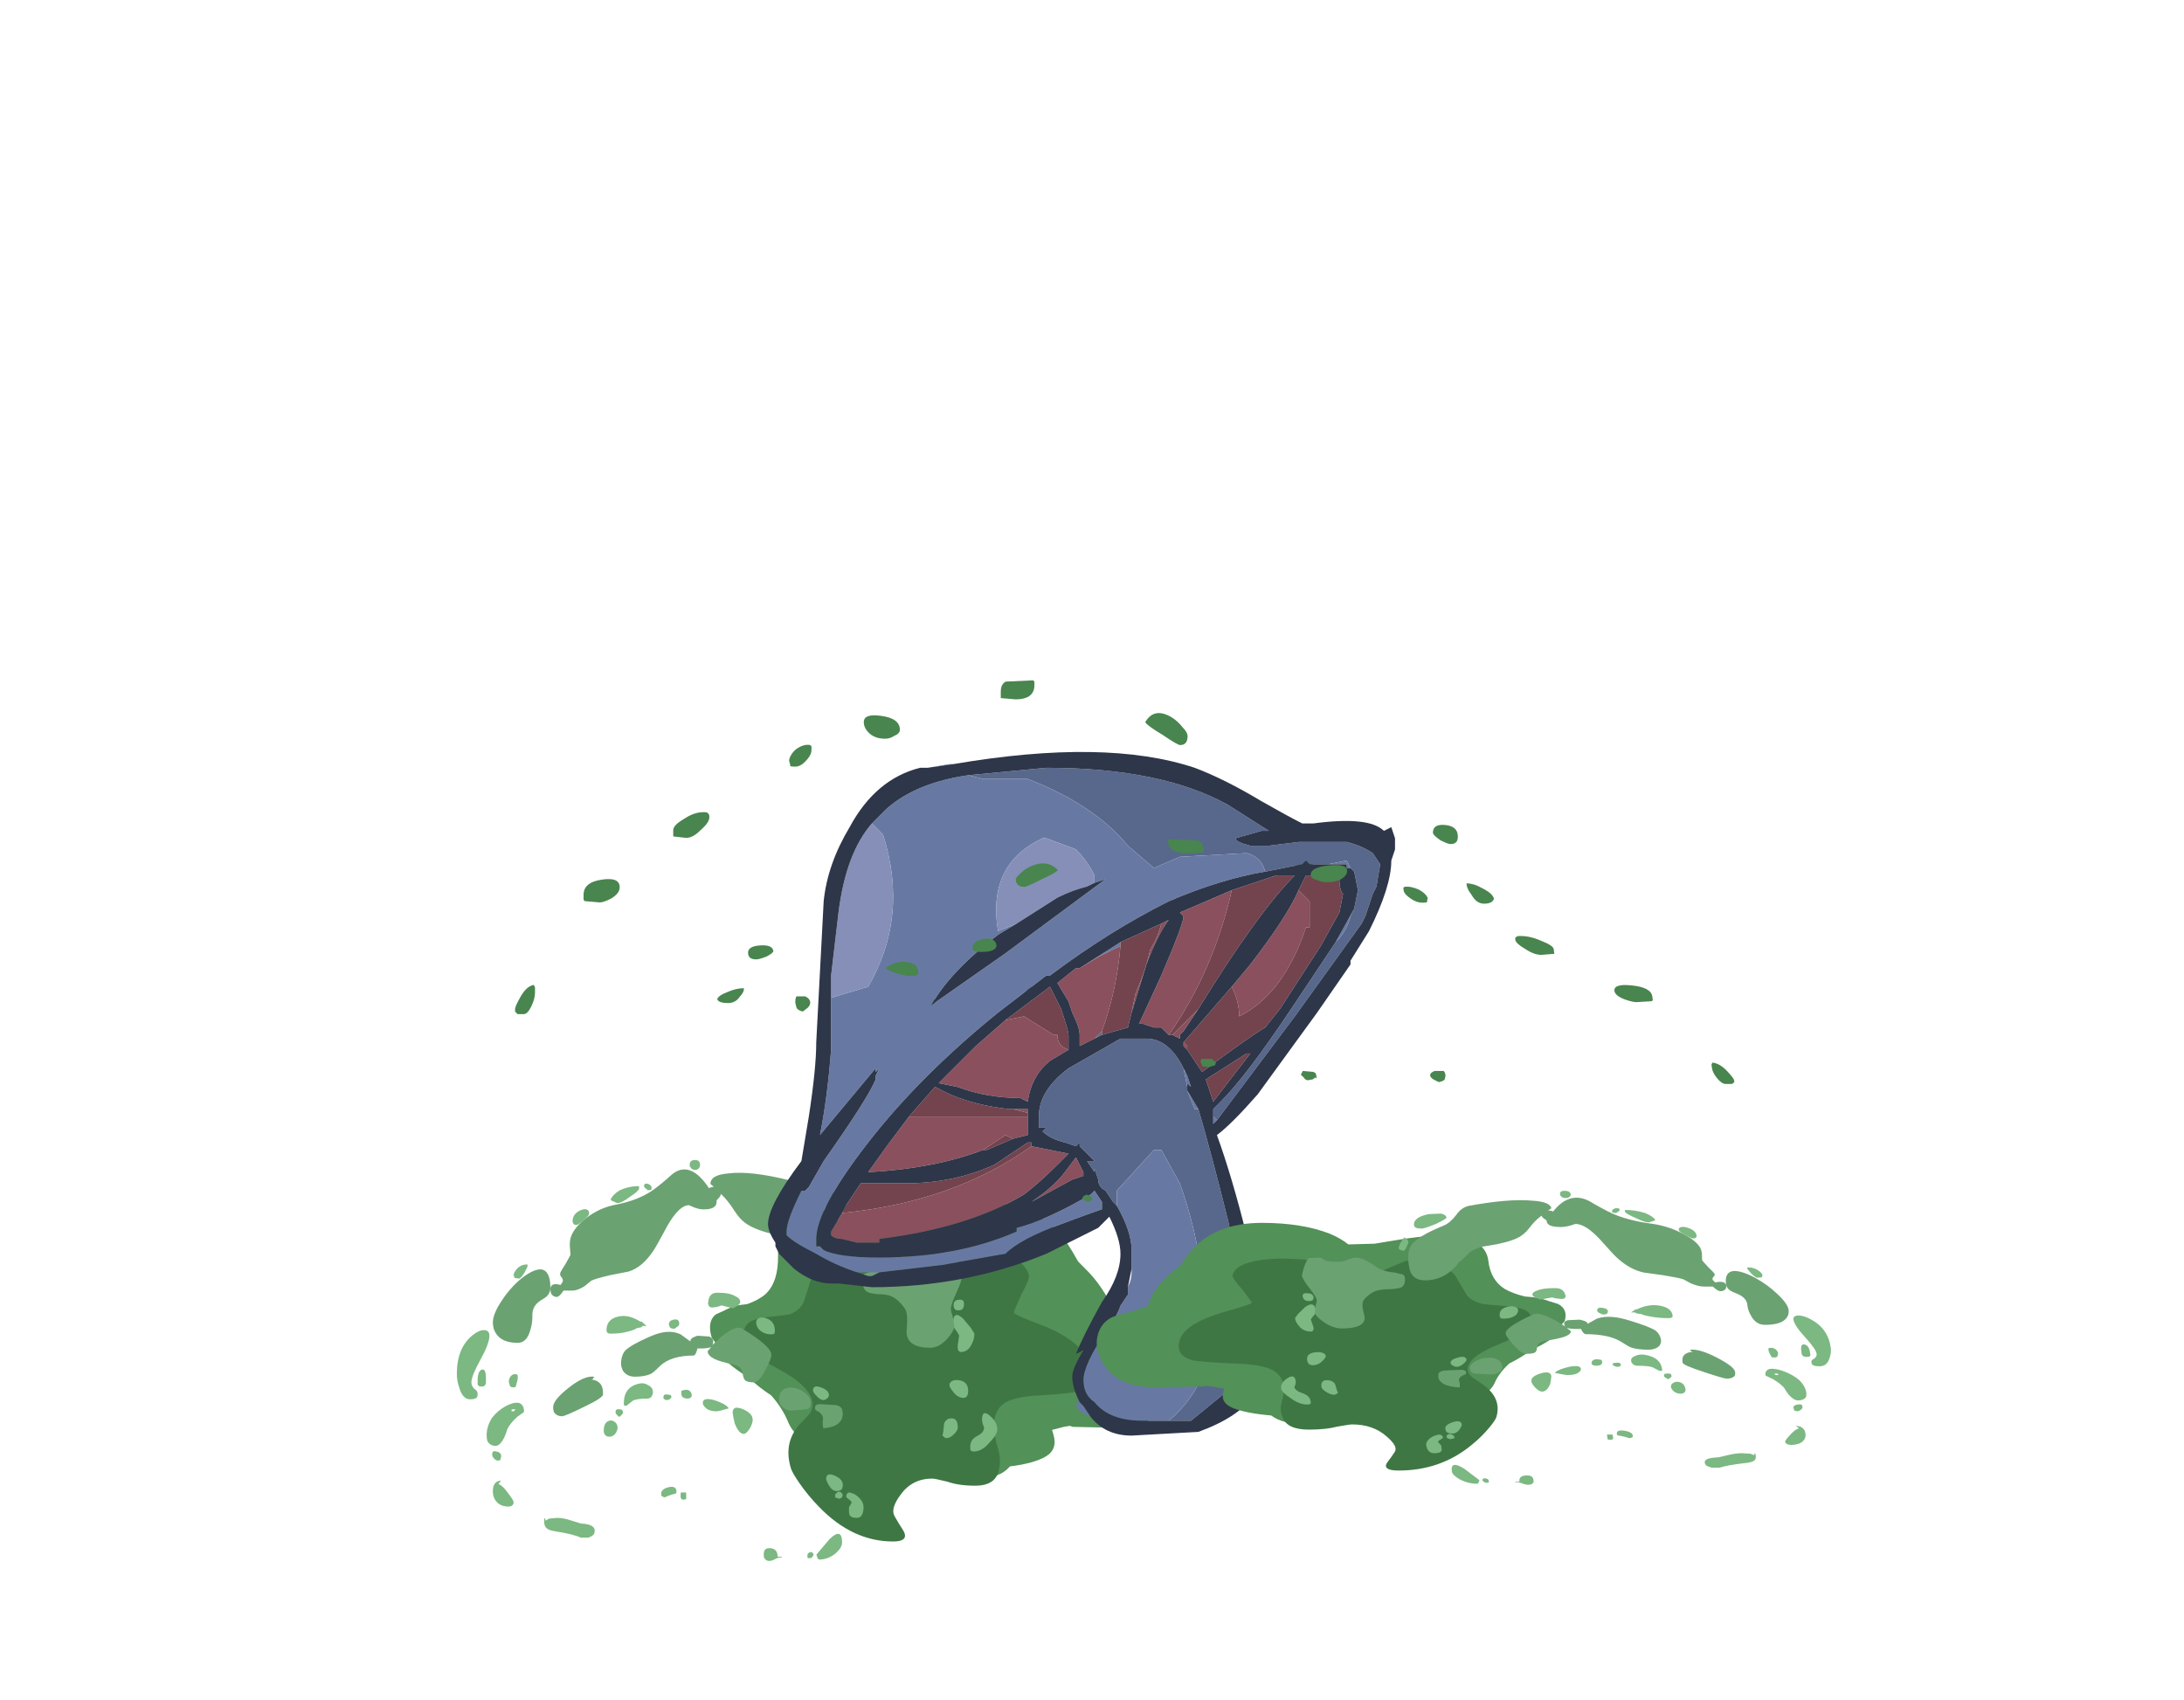 <?xml version="1.0" encoding="UTF-8" standalone="no"?>
<svg xmlns:ffdec="https://www.free-decompiler.com/flash" xmlns:xlink="http://www.w3.org/1999/xlink" ffdec:objectType="frame" height="143.55px" width="184.4px" xmlns="http://www.w3.org/2000/svg">
  <g transform="matrix(1.0, 0.0, 0.0, 1.0, 90.9, 121.65)">
    <use ffdec:characterId="2970" height="16.65" transform="matrix(2.143, 0.0, 0.522, 1.713, -34.253, -20.018)" width="17.75" xlink:href="#shape0"/>
    <use ffdec:characterId="493" height="28.4" transform="matrix(1.17, 0.0, 0.0, 1.192, -52.328, -23.707)" width="39.0" xlink:href="#shape1"/>
    <use ffdec:characterId="499" height="19.5" transform="matrix(2.103, 0.0, 0.0, 2.143, -47.411, -64.207)" width="39.3" xlink:href="#shape2"/>
    <use ffdec:characterId="2969" height="64.75" transform="matrix(0.895, 0.0, 0.0, 0.895, -26.055, -58.389)" width="59.15" xlink:href="#sprite0"/>
    <use ffdec:characterId="2970" height="16.65" transform="matrix(-2.202, 0.0, -0.365, 1.256, 43.622, -18.4)" width="17.75" xlink:href="#shape0"/>
    <use ffdec:characterId="493" height="28.4" transform="matrix(-1.202, 0.0, 0.119, 0.874, 61.871, -21.107)" width="39.0" xlink:href="#shape1"/>
    <use ffdec:characterId="499" height="19.5" transform="matrix(-2.161, 0.0, 0.214, 1.57, 52.743, -50.773)" width="39.3" xlink:href="#shape2"/>
  </g>
  <defs>
    <g id="shape0" transform="matrix(1.0, 0.0, 0.0, 1.0, 6.25, 20.15)">
      <path d="M1.9 -18.75 L2.9 -18.7 Q3.25 -19.1 3.7 -19.4 4.9 -20.15 6.45 -20.15 8.3 -20.15 8.9 -18.15 9.0 -17.8 9.1 -17.3 L9.4 -16.75 Q9.7 -16.15 9.85 -15.35 L9.9 -14.7 9.9 -14.55 Q10.2 -14.35 10.45 -14.2 11.1 -13.9 11.2 -13.75 11.5 -13.4 11.5 -12.65 11.5 -11.65 10.9 -10.55 10.1 -9.1 8.75 -9.1 L6.9 -9.15 6.8 -9.2 6.55 -9.15 6.05 -9.0 6.05 -8.8 Q6.05 -8.05 5.5 -7.7 4.95 -7.35 3.95 -7.2 3.4 -6.6 2.5 -6.6 L-1.95 -7.25 Q-4.1 -8.0 -4.25 -9.35 -4.3 -10.05 -4.6 -10.7 -4.95 -11.05 -5.3 -11.6 -5.75 -12.05 -5.9 -12.3 -6.15 -12.7 -6.15 -13.25 L-6.25 -13.55 Q-6.25 -14.35 -5.8 -14.7 L-5.4 -14.9 Q-5.15 -15.05 -4.8 -15.15 L-4.45 -15.2 Q-3.95 -15.4 -3.6 -15.7 -2.95 -16.3 -2.65 -17.6 -2.15 -19.7 0.3 -19.2 0.8 -19.1 1.9 -18.75 M1.55 -16.8 Q1.1 -17.0 0.45 -17.3 L-1.75 -14.65 1.55 -16.8" fill="#529157" fill-rule="evenodd" stroke="none"/>
      <path d="M1.05 -17.15 L1.45 -16.8 Q4.3 -17.95 5.85 -17.7 7.0 -17.5 7.0 -16.65 7.0 -16.45 6.45 -15.65 L5.95 -14.8 Q5.95 -14.7 6.3 -14.5 L7.1 -14.05 Q8.3 -13.3 8.3 -12.25 8.3 -11.2 7.55 -10.9 7.25 -10.8 6.0 -10.7 4.9 -10.65 4.4 -10.25 3.7 -9.65 3.7 -8.15 3.7 -7.55 3.5 -7.1 3.2 -6.25 2.35 -6.25 1.7 -6.25 1.3 -6.45 0.85 -6.6 0.75 -6.6 -0.05 -6.6 -0.7 -5.8 -1.2 -5.2 -1.2 -4.85 -1.2 -4.75 -1.1 -4.35 -1.0 -4.0 -1.0 -3.9 -1.0 -3.5 -1.55 -3.5 -3.15 -3.5 -4.05 -5.2 -4.35 -5.75 -4.55 -6.4 -4.7 -6.9 -4.7 -7.1 -4.7 -8.35 -3.85 -9.25 L-3.3 -9.8 Q-3.05 -10.15 -3.05 -10.5 -3.05 -11.25 -4.0 -12.0 L-4.7 -12.6 Q-5.0 -12.9 -5.0 -13.2 -5.0 -13.95 -4.65 -14.25 -4.45 -14.45 -3.85 -14.55 -3.1 -14.65 -2.9 -14.7 -2.4 -14.9 -2.15 -15.4 L-1.55 -16.6 Q-1.05 -17.4 -0.15 -17.6 L0.5 -17.6 1.05 -17.15" fill="#3e7744" fill-rule="evenodd" stroke="none"/>
    </g>
    <g id="shape1" transform="matrix(1.0, 0.0, 0.0, 1.0, 15.75, 31.25)">
      <path d="M1.7 -30.65 Q1.6 -30.55 1.45 -30.55 1.2 -30.55 1.1 -30.75 1.05 -30.8 1.05 -30.9 1.05 -31.25 1.45 -31.25 1.8 -31.25 1.8 -30.9 1.8 -30.75 1.7 -30.65 M10.35 -29.05 L11.2 -29.0 Q12.35 -28.7 12.35 -27.9 12.35 -27.6 11.85 -27.6 11.65 -27.6 10.8 -28.05 10.0 -28.55 10.0 -28.65 10.0 -28.95 10.35 -29.05 M13.45 -26.25 Q13.65 -25.85 13.65 -25.7 L13.6 -25.55 13.3 -25.45 Q13.2 -25.55 13.05 -25.9 12.9 -26.25 12.9 -26.3 12.9 -26.55 13.15 -26.75 L13.45 -26.25 M21.35 -19.35 L21.6 -18.95 Q21.6 -18.55 21.4 -18.2 21.15 -17.65 20.6 -17.65 20.35 -17.7 20.4 -18.15 L20.5 -18.8 Q20.5 -18.85 20.3 -19.15 20.05 -19.45 20.05 -19.6 20.05 -20.7 20.8 -20.0 L21.35 -19.35 M20.15 -20.75 Q20.1 -20.85 20.1 -20.95 20.1 -21.35 20.5 -21.35 20.85 -21.4 20.85 -21.05 20.85 -20.6 20.45 -20.6 20.2 -20.6 20.15 -20.75 M19.8 -15.3 Q19.8 -15.5 20.0 -15.6 20.2 -15.7 20.5 -15.65 21.15 -15.55 21.15 -14.9 21.15 -14.4 20.8 -14.4 20.4 -14.4 20.05 -14.85 19.8 -15.15 19.8 -15.3 M4.35 -21.6 Q4.7 -21.45 4.7 -21.2 4.7 -21.05 4.45 -20.9 4.25 -20.75 4.15 -20.75 L3.35 -20.95 3.05 -20.85 2.7 -20.8 Q2.45 -20.8 2.4 -21.0 2.35 -21.1 2.4 -21.2 2.4 -21.45 2.55 -21.65 2.7 -21.85 3.05 -21.85 3.95 -21.85 4.35 -21.6 M0.1 -19.4 Q0.0 -19.3 -0.1 -19.3 -0.35 -19.3 -0.4 -19.45 L-0.45 -19.6 Q-0.45 -19.9 -0.05 -19.95 0.3 -20.0 0.3 -19.65 0.3 -19.5 0.1 -19.4 M1.1 -14.4 Q1.0 -14.35 0.9 -14.35 0.65 -14.35 0.5 -14.5 L0.45 -14.65 0.45 -14.9 Q0.85 -15.05 1.05 -14.9 1.2 -14.75 1.2 -14.6 1.2 -14.45 1.1 -14.4 M6.95 -18.9 Q6.4 -18.9 6.05 -19.25 5.85 -19.5 5.85 -19.75 5.85 -19.95 6.05 -20.05 6.25 -20.15 6.55 -20.05 7.2 -19.85 7.2 -19.15 7.2 -19.0 7.15 -18.95 7.1 -18.9 6.95 -18.9 M10.95 -14.35 Q10.85 -14.25 10.7 -14.25 10.45 -14.25 10.15 -14.6 10.0 -14.75 9.95 -14.9 9.95 -15.35 10.5 -15.15 11.1 -14.95 11.1 -14.6 11.1 -14.45 10.95 -14.35 M11.55 -7.55 Q11.7 -7.75 11.8 -7.75 11.95 -7.8 12.1 -7.55 L12.05 -7.35 11.85 -7.25 Q11.7 -7.3 11.55 -7.35 L11.55 -7.55 M11.1 -8.2 Q10.95 -8.45 10.9 -8.65 10.9 -9.15 11.5 -8.9 12.1 -8.65 12.1 -8.25 12.1 -8.1 12.05 -7.95 11.9 -7.8 11.65 -7.8 11.35 -7.8 11.1 -8.2 M5.6 -12.85 Q5.6 -12.6 5.4 -12.25 5.15 -11.85 4.95 -11.85 4.6 -11.85 4.3 -12.6 4.2 -13.0 4.15 -13.35 4.15 -13.9 4.9 -13.6 5.6 -13.3 5.6 -12.85 M3.0 -13.45 Q2.4 -13.45 2.15 -13.75 2.0 -13.9 2.0 -14.05 2.0 -14.45 2.8 -14.25 3.6 -14.0 3.85 -13.7 L3.85 -13.65 Q3.15 -13.45 3.0 -13.45 M0.5 -7.2 L0.45 -7.25 0.4 -7.35 Q0.4 -7.45 0.4 -7.55 0.4 -7.75 0.45 -7.7 L0.8 -7.7 0.8 -7.25 Q0.75 -7.2 0.65 -7.2 L0.5 -7.2 M6.8 -2.85 Q6.5 -2.85 6.4 -3.15 L6.4 -3.35 Q6.4 -3.8 6.9 -3.75 7.4 -3.7 7.4 -3.15 L7.7 -3.15 7.7 -3.1 Q7.45 -3.1 7.25 -3.0 7.0 -2.85 6.8 -2.85 M10.4 -2.95 Q10.3 -2.95 10.25 -3.15 10.2 -3.25 10.2 -3.3 L11.15 -4.4 Q12.05 -5.25 12.05 -4.15 12.05 -3.8 11.6 -3.4 11.05 -2.95 10.4 -2.95 M9.95 -3.2 Q9.9 -3.1 9.8 -3.05 L9.6 -3.05 9.55 -3.1 9.55 -3.25 Q9.55 -3.4 9.7 -3.45 9.9 -3.55 10.0 -3.3 L9.95 -3.2 M23.25 -12.15 Q23.25 -11.8 22.7 -11.25 22.15 -10.6 21.55 -10.6 21.35 -10.6 21.3 -10.75 21.3 -10.85 21.3 -10.95 21.3 -11.45 21.8 -11.7 22.3 -11.95 22.3 -12.3 L22.2 -12.55 Q22.15 -12.75 22.15 -12.85 22.15 -13.6 22.7 -13.15 23.25 -12.7 23.25 -12.15 M19.9 -12.95 Q20.4 -13.0 20.4 -12.3 20.4 -12.1 20.15 -11.85 19.85 -11.55 19.6 -11.55 19.45 -11.55 19.4 -11.65 19.3 -11.7 19.3 -11.75 L19.35 -12.0 19.4 -12.45 Q19.4 -12.65 19.55 -12.8 19.7 -12.95 19.9 -12.95 M12.35 -7.4 Q12.35 -7.65 12.55 -7.7 12.7 -7.7 13.0 -7.55 13.6 -7.15 13.6 -6.65 13.6 -6.35 13.5 -6.15 13.4 -5.9 13.1 -5.9 12.7 -5.9 12.6 -6.1 12.55 -6.15 12.55 -6.35 L12.55 -6.65 12.75 -7.0 Q12.65 -7.15 12.5 -7.25 12.35 -7.35 12.35 -7.4 M-4.0 -29.1 Q-3.35 -29.4 -2.6 -29.4 L-2.6 -29.2 Q-2.7 -29.0 -3.25 -28.65 -3.85 -28.2 -4.15 -28.2 -4.25 -28.2 -4.4 -28.3 -4.6 -28.35 -4.65 -28.45 -4.5 -28.8 -4.0 -29.1 M-1.7 -29.15 L-1.95 -29.1 Q-2.15 -29.25 -2.2 -29.3 L-2.25 -29.4 -2.2 -29.55 Q-1.9 -29.65 -1.7 -29.35 L-1.7 -29.15 M-6.8 -27.7 Q-6.55 -27.8 -6.4 -27.75 -6.2 -27.7 -6.2 -27.45 -6.2 -27.3 -6.65 -26.95 -7.0 -26.65 -7.1 -26.65 -7.3 -26.65 -7.35 -26.75 L-7.4 -26.9 Q-7.4 -27.45 -6.8 -27.7 M-10.65 -23.85 Q-10.65 -23.8 -10.65 -23.7 L-10.85 -23.3 Q-11.1 -22.9 -11.25 -22.85 L-11.6 -22.9 -11.6 -22.95 -11.65 -23.1 Q-11.65 -23.25 -11.45 -23.5 -11.15 -23.85 -10.7 -23.85 L-10.65 -23.85 M-11.35 -15.85 Q-11.35 -15.75 -11.4 -15.55 L-11.5 -15.2 -11.55 -15.15 -11.75 -15.15 Q-11.9 -15.15 -11.95 -15.35 L-12.0 -15.55 Q-12.0 -15.75 -11.85 -15.95 -11.65 -16.15 -11.4 -16.05 -11.35 -16.05 -11.35 -15.85 M-2.3 -19.7 L-2.05 -19.5 -2.35 -19.5 Q-2.35 -19.45 -2.45 -19.4 L-2.7 -19.35 -2.75 -19.35 Q-2.95 -19.2 -3.4 -19.1 -3.9 -18.95 -4.65 -18.95 -4.95 -18.95 -4.95 -19.2 -4.95 -19.95 -4.15 -20.15 -3.4 -20.35 -2.5 -19.8 L-2.4 -19.8 -2.3 -19.7 M-1.95 -14.35 Q-2.8 -14.35 -3.05 -14.2 L-3.5 -13.85 -3.65 -13.85 Q-3.7 -13.85 -3.7 -14.0 -3.7 -15.15 -2.65 -15.4 -2.25 -15.5 -1.95 -15.3 -1.6 -15.15 -1.6 -14.8 -1.6 -14.65 -1.65 -14.6 -1.7 -14.4 -1.95 -14.35 M-0.8 -14.6 L-0.65 -14.65 -0.3 -14.6 -0.3 -14.55 -0.25 -14.45 -0.4 -14.3 Q-0.5 -14.25 -0.55 -14.25 -0.8 -14.25 -0.75 -14.3 -0.85 -14.35 -0.85 -14.45 L-0.8 -14.6 M-13.4 -18.8 Q-13.4 -18.25 -14.05 -17.1 -14.7 -15.95 -14.7 -15.5 -14.7 -15.25 -14.5 -15.05 -14.25 -14.9 -14.25 -14.7 -14.25 -14.45 -14.35 -14.4 -14.45 -14.3 -14.8 -14.3 -15.35 -14.3 -15.6 -15.2 -15.75 -15.65 -15.75 -16.1 -15.75 -17.95 -14.6 -18.85 -14.15 -19.2 -13.8 -19.2 -13.4 -19.2 -13.4 -18.8 M-13.65 -15.45 Q-13.7 -15.2 -13.95 -15.2 -14.2 -15.2 -14.25 -15.35 L-14.25 -15.6 Q-14.25 -16.3 -13.95 -16.4 -13.65 -16.5 -13.65 -15.8 L-13.65 -15.45 M-11.8 -13.45 L-11.65 -13.45 Q-11.55 -13.5 -11.55 -13.6 -11.8 -13.6 -11.8 -13.55 L-11.8 -13.45 M-13.6 -11.75 Q-13.6 -12.4 -13.2 -13.0 -12.8 -13.5 -12.25 -13.8 -11.7 -14.1 -11.3 -14.05 -10.9 -13.95 -10.9 -13.4 L-11.4 -13.05 Q-11.9 -12.6 -12.1 -12.2 -12.2 -11.85 -12.35 -11.55 -12.65 -11.0 -12.95 -11.0 -13.35 -11.0 -13.55 -11.35 -13.6 -11.55 -13.6 -11.75 M-12.6 -10.05 L-12.6 -10.0 -12.8 -9.95 Q-13.0 -10.0 -13.1 -10.15 -13.2 -10.25 -13.2 -10.4 -13.2 -10.7 -12.9 -10.6 -12.55 -10.55 -12.55 -10.25 L-12.6 -10.05 M-12.75 -8.3 Q-12.45 -8.2 -12.05 -7.65 -11.65 -7.15 -11.65 -7.0 -11.65 -6.85 -11.8 -6.75 -11.95 -6.7 -12.0 -6.7 -12.7 -6.7 -13.0 -7.2 -13.15 -7.45 -13.15 -7.75 -13.15 -8.15 -13.05 -8.25 -12.95 -8.5 -12.55 -8.55 L-12.75 -8.3 M-3.8 -13.5 L-3.75 -13.35 -3.85 -13.2 Q-3.95 -13.1 -4.05 -13.05 L-4.25 -13.25 -4.3 -13.35 Q-4.3 -13.5 -4.25 -13.55 -4.15 -13.65 -3.8 -13.55 L-3.8 -13.5 M-5.1 -11.85 Q-5.15 -11.95 -5.15 -12.05 -5.15 -12.75 -4.65 -12.8 -4.45 -12.8 -4.3 -12.65 -4.15 -12.5 -4.15 -12.3 -4.15 -12.15 -4.25 -11.95 -4.45 -11.65 -4.75 -11.65 -5.0 -11.65 -5.1 -11.85 M-0.25 -8.1 Q0.1 -8.1 0.1 -7.75 0.1 -7.6 -0.05 -7.6 -0.45 -7.5 -0.75 -7.35 -0.95 -7.4 -1.0 -7.5 L-1.0 -7.65 Q-1.0 -7.85 -0.7 -8.0 -0.45 -8.1 -0.25 -8.1 M-7.45 -5.7 L-6.8 -5.5 Q-5.8 -5.45 -5.8 -5.0 -5.8 -4.8 -5.9 -4.7 -6.0 -4.6 -6.25 -4.5 L-6.8 -4.5 Q-7.35 -4.75 -8.65 -4.95 -9.05 -5.0 -9.25 -5.15 -9.45 -5.3 -9.45 -5.65 L-9.45 -5.8 -9.4 -5.9 Q-9.35 -5.8 -9.35 -5.7 L-9.1 -5.85 -8.5 -5.9 Q-8.05 -5.9 -7.45 -5.7" fill="#7cb882" fill-rule="evenodd" stroke="none"/>
      <path d="M2.8 -29.35 L2.55 -29.55 Q2.55 -30.2 3.85 -30.3 5.45 -30.5 8.3 -29.8 8.85 -29.65 9.3 -28.9 9.8 -28.15 10.25 -27.9 12.15 -26.9 12.7 -26.05 13.1 -25.45 13.1 -24.15 13.1 -23.5 13.0 -23.25 12.8 -22.6 12.1 -22.6 11.1 -22.6 10.25 -23.45 9.85 -23.85 9.55 -24.35 9.25 -24.6 8.75 -25.25 8.2 -25.8 7.3 -25.95 5.9 -26.25 5.2 -26.7 4.7 -27.0 4.25 -27.7 3.8 -28.4 3.3 -28.85 3.3 -28.7 3.1 -28.5 L3.0 -28.4 Q3.0 -28.1 2.9 -28.0 2.7 -27.75 2.05 -27.75 1.75 -27.75 1.35 -27.9 L1.0 -28.05 Q0.3 -28.05 -0.55 -26.6 -1.4 -25.05 -1.55 -24.85 -2.35 -23.65 -3.35 -23.35 L-4.65 -23.1 Q-5.75 -22.85 -6.05 -22.7 L-6.55 -22.3 Q-7.05 -22.0 -7.4 -22.0 L-8.05 -22.0 -8.2 -21.8 Q-8.4 -21.55 -8.55 -21.55 -8.8 -21.55 -8.95 -21.8 -9.0 -21.95 -9.0 -22.1 -9.0 -22.5 -8.5 -22.45 L-8.25 -22.4 -8.2 -22.5 Q-8.1 -22.6 -8.1 -22.7 -8.1 -22.85 -8.2 -22.95 -8.3 -23.05 -8.3 -23.2 -8.3 -23.3 -7.9 -23.9 -7.55 -24.5 -7.55 -24.55 L-7.6 -25.2 Q-7.6 -25.6 -7.5 -25.85 -7.25 -26.5 -6.4 -27.15 -5.4 -27.9 -4.2 -28.1 -2.7 -28.4 -1.7 -29.05 -1.1 -29.45 -0.2 -30.25 1.1 -31.25 2.45 -29.25 2.6 -29.35 2.8 -29.35 M20.05 -24.75 Q20.25 -24.55 20.5 -23.8 20.7 -23.15 20.7 -23.05 20.7 -22.7 20.3 -21.85 19.9 -21.0 19.9 -20.7 19.9 -20.55 20.05 -20.1 L20.15 -19.5 Q20.15 -19.15 19.65 -18.6 19.05 -17.95 18.4 -17.95 16.8 -17.95 16.7 -19.0 L16.75 -19.9 Q16.75 -20.45 16.6 -20.7 16.15 -21.35 15.6 -21.6 15.25 -21.75 14.6 -21.75 14.0 -21.8 13.8 -21.95 13.5 -22.2 13.5 -22.9 13.5 -23.15 13.7 -23.2 L14.15 -23.35 Q15.05 -23.45 15.5 -24.0 16.25 -24.8 16.75 -24.8 17.1 -24.75 17.75 -24.4 18.7 -24.35 18.95 -24.55 L19.1 -24.7 Q19.2 -24.8 19.35 -24.8 L20.05 -24.75 M4.85 -19.3 Q6.95 -18.05 6.95 -17.45 6.95 -17.15 6.5 -16.35 6.05 -15.5 5.7 -15.5 5.2 -15.5 5.05 -15.65 4.95 -15.75 4.9 -16.0 4.85 -16.3 4.75 -16.45 4.65 -16.65 4.25 -16.75 3.3 -16.95 2.85 -17.15 2.35 -17.4 2.35 -17.7 L2.6 -18.0 Q2.35 -17.9 1.85 -17.9 L1.6 -17.9 1.6 -17.85 Q1.5 -17.45 1.35 -17.4 -0.3 -17.4 -1.1 -16.65 -1.55 -16.2 -1.75 -16.1 -2.2 -15.9 -2.9 -15.9 -3.45 -15.9 -3.75 -16.3 -3.9 -16.6 -3.9 -16.8 -3.9 -17.4 -3.6 -17.75 -3.2 -18.15 -1.8 -18.75 -1.2 -19.0 -0.8 -19.05 -0.15 -19.15 0.4 -18.9 L1.1 -18.4 Q1.1 -18.6 1.35 -18.7 1.55 -18.8 1.65 -18.8 L2.45 -18.75 Q2.75 -18.65 2.75 -18.4 2.75 -18.25 2.7 -18.15 L3.3 -18.7 Q4.4 -19.6 4.85 -19.3 M7.85 -15.0 Q8.15 -15.2 8.65 -15.1 9.1 -15.0 9.45 -14.7 9.8 -14.4 9.8 -14.05 9.8 -13.7 9.55 -13.6 L8.45 -13.5 Q7.95 -13.5 7.65 -13.85 7.5 -14.05 7.5 -14.25 7.5 -14.8 7.85 -15.0 M10.1 -13.7 Q10.1 -14.0 10.6 -13.95 L11.4 -13.9 Q11.9 -13.9 12.05 -13.6 L12.1 -13.3 Q12.1 -12.35 10.7 -12.25 10.65 -12.4 10.65 -12.7 10.7 -12.95 10.65 -13.1 10.5 -13.35 10.3 -13.45 10.1 -13.5 10.1 -13.7 M-9.7 -21.3 Q-10.35 -20.9 -10.3 -20.15 -10.3 -19.65 -10.45 -19.2 -10.7 -18.3 -11.35 -18.3 -12.3 -18.3 -12.75 -18.75 -13.15 -19.15 -13.15 -19.75 -13.15 -20.35 -12.5 -21.3 -11.9 -22.2 -11.1 -22.85 -10.2 -23.55 -9.65 -23.5 -9.0 -23.4 -9.0 -22.2 -9.0 -21.85 -9.25 -21.6 -9.35 -21.5 -9.7 -21.3 M-5.2 -14.65 Q-5.2 -14.4 -6.6 -13.75 -7.95 -13.1 -8.15 -13.1 -8.55 -13.1 -8.75 -13.4 -8.8 -13.55 -8.8 -13.75 -8.8 -14.25 -7.7 -15.1 -6.55 -16.0 -5.85 -15.9 -5.9 -15.7 -6.05 -15.7 -5.5 -15.65 -5.3 -15.25 -5.2 -15.05 -5.2 -14.65" fill="#6ba272" fill-rule="evenodd" stroke="none"/>
    </g>
    <g id="shape2" transform="matrix(1.0, 0.0, 0.0, 1.0, 15.2, 34.4)">
      <path d="M5.65 -34.35 L5.65 -34.2 Q5.65 -33.9 5.4 -33.75 5.2 -33.65 4.9 -33.65 L4.3 -33.7 4.3 -33.75 Q4.3 -33.8 4.3 -33.95 4.3 -34.25 4.5 -34.35 L5.6 -34.4 5.65 -34.35 M0.0 -32.2 Q-0.15 -32.1 -0.35 -32.1 -0.85 -32.1 -1.1 -32.45 -1.2 -32.6 -1.2 -32.75 -1.2 -33.1 -0.5 -33.0 0.25 -32.9 0.25 -32.45 0.25 -32.3 0.0 -32.2 M10.8 -32.25 Q10.2 -32.6 10.1 -32.75 10.45 -33.35 11.15 -32.95 11.4 -32.8 11.6 -32.55 11.8 -32.35 11.8 -32.2 11.8 -31.85 11.5 -31.85 11.4 -31.85 10.8 -32.25 M13.85 -28.45 L13.8 -28.4 Q13.75 -28.35 13.5 -28.35 13.15 -28.35 13.0 -28.5 12.9 -28.6 12.9 -28.7 12.9 -29.15 13.4 -29.05 13.85 -28.9 13.85 -28.55 L13.85 -28.45 M22.15 -28.7 Q22.65 -28.65 22.65 -28.25 22.65 -28.05 22.55 -28.0 22.5 -27.95 22.35 -27.95 22.25 -27.95 21.95 -28.1 21.65 -28.3 21.65 -28.4 21.65 -28.75 22.15 -28.7 M23.0 -26.4 Q23.3 -26.4 23.65 -26.2 24.05 -26.0 24.1 -25.8 24.05 -25.6 23.7 -25.6 23.4 -25.6 23.2 -25.95 23.0 -26.2 23.0 -26.4 M16.95 -27.2 Q16.6 -27.05 16.4 -27.05 16.15 -27.05 16.1 -27.2 L16.1 -27.4 Q16.1 -27.7 16.45 -27.8 16.85 -27.9 17.35 -27.5 17.3 -27.35 16.95 -27.2 M1.25 -21.5 L1.15 -21.6 1.1 -21.55 Q1.1 -21.6 1.1 -21.75 1.1 -21.85 1.2 -21.9 L1.6 -21.95 1.7 -21.75 1.6 -21.6 Q1.55 -21.45 1.45 -21.45 L1.25 -21.5 M5.55 -22.45 L5.5 -22.2 5.25 -22.15 5.15 -22.2 5.0 -22.25 4.95 -22.4 5.1 -22.6 5.5 -22.6 5.55 -22.45 M10.9 -15.1 Q10.85 -15.0 10.7 -14.9 L10.6 -14.95 10.5 -15.05 Q10.5 -15.1 10.55 -15.2 10.6 -15.25 10.7 -15.3 10.85 -15.25 10.9 -15.1 M-7.45 -29.15 Q-7.4 -29.15 -7.4 -29.0 -7.4 -28.8 -7.75 -28.5 -8.1 -28.15 -8.4 -28.2 L-8.85 -28.25 -8.85 -28.5 Q-8.85 -28.7 -8.4 -28.95 -7.95 -29.25 -7.5 -29.2 L-7.45 -29.15 M-3.3 -31.65 Q-3.3 -31.45 -3.55 -31.2 -3.75 -31.0 -3.95 -31.0 -4.2 -31.0 -4.15 -31.05 L-4.2 -31.25 Q-4.15 -31.5 -3.9 -31.7 -3.6 -31.9 -3.35 -31.85 L-3.3 -31.8 Q-3.3 -31.75 -3.3 -31.65 M-3.45 -21.5 L-3.65 -21.35 Q-3.85 -21.4 -3.9 -21.5 L-3.95 -21.7 Q-3.95 -21.9 -3.9 -21.95 L-3.55 -21.95 Q-3.35 -21.85 -3.35 -21.7 -3.35 -21.6 -3.45 -21.5 M-11.35 -25.8 Q-11.65 -25.65 -11.8 -25.65 L-12.4 -25.7 -12.45 -25.75 -12.45 -25.95 Q-12.45 -26.45 -11.7 -26.55 -11.0 -26.65 -11.0 -26.25 -11.0 -26.0 -11.35 -25.8 M-15.2 -21.45 Q-15.2 -21.55 -15.0 -21.9 -14.75 -22.35 -14.45 -22.4 L-14.4 -22.3 Q-14.4 -22.25 -14.4 -22.1 -14.4 -21.85 -14.55 -21.55 -14.7 -21.25 -14.85 -21.25 L-15.1 -21.25 -15.2 -21.35 -15.2 -21.45" fill="#49854e" fill-rule="evenodd" stroke="none"/>
    </g>
    <g id="sprite0" transform="matrix(1.0, 0.0, 0.0, 1.0, 37.1, 59.15)">
      <use ffdec:characterId="2968" height="9.25" transform="matrix(7.0, 0.0, 0.0, 7.0, -37.1, -59.15)" width="8.45" xlink:href="#shape3"/>
    </g>
    <g id="shape3" transform="matrix(1.0, 0.0, 0.0, 1.0, 5.3, 8.45)">
      <path d="M-2.6 -8.1 L-1.55 -8.2 Q0.0 -8.2 0.9 -7.7 L1.45 -7.35 1.35 -7.35 1.0 -7.25 1.0 -7.25 Q1.0 -7.2 1.2 -7.15 L1.45 -7.15 1.85 -7.2 2.5 -7.2 Q2.7 -7.15 2.85 -7.05 L2.95 -6.9 2.9 -6.6 2.85 -6.5 2.75 -6.2 2.7 -6.1 1.8 -4.85 0.75 -3.45 0.7 -3.5 0.7 -3.6 0.8 -3.7 Q1.15 -4.05 1.75 -4.95 L2.35 -5.85 Q2.5 -6.0 2.55 -6.2 L2.6 -6.3 2.65 -6.55 2.6 -6.8 2.55 -6.85 2.5 -6.95 2.25 -6.9 2.0 -6.9 1.95 -6.95 1.9 -6.9 1.4 -6.8 Q1.35 -7.0 1.15 -7.05 L0.25 -7.0 -0.1 -6.85 -0.45 -7.15 Q-0.9 -7.7 -1.8 -8.05 L-2.4 -8.05 -2.6 -8.1 M1.4 -7.2 L1.4 -7.2 M-3.15 -8.2 L-2.85 -8.25 -2.8 -8.25 -3.15 -8.2 M-0.8 -4.6 L-0.9 -4.55 -0.8 -4.65 -0.8 -4.6 M0.35 -3.9 L0.35 -3.85 0.45 -3.6 0.5 -3.6 Q0.65 -3.1 0.9 -2.1 1.2 -0.75 1.2 -0.2 1.2 -0.15 0.95 0.15 L0.4 0.6 0.1 0.6 Q0.4 0.35 0.55 0.0 0.7 -1.35 0.25 -2.6 L0.0 -3.05 -0.1 -3.05 -0.6 -2.5 -0.6 -2.3 -0.65 -2.35 -0.75 -2.5 Q-0.85 -2.55 -0.85 -2.65 L-0.9 -2.8 -0.9 -2.75 -1.0 -2.9 -0.9 -2.9 -1.1 -3.1 -1.1 -3.15 -1.15 -3.1 -1.3 -3.15 Q-1.5 -3.2 -1.6 -3.3 L-1.55 -3.35 -1.65 -3.35 -1.65 -3.5 Q-1.65 -3.85 -1.25 -4.15 L-0.55 -4.55 -0.2 -4.55 Q0.1 -4.55 0.3 -4.15 L0.35 -3.9" fill="#58688c" fill-rule="evenodd" stroke="none"/>
      <path d="M-2.6 -8.1 L-2.4 -8.05 -1.8 -8.05 Q-0.9 -7.7 -0.45 -7.15 L-0.1 -6.85 0.25 -7.0 1.15 -7.05 Q1.35 -7.0 1.4 -6.8 0.8 -6.7 0.1 -6.4 -0.7 -6.0 -1.5 -5.4 L-1.55 -5.4 -2.2 -4.9 Q-3.25 -4.05 -3.95 -3.15 -4.65 -2.25 -4.65 -1.85 L-4.65 -1.75 -4.6 -1.75 -4.55 -1.7 Q-4.35 -1.6 -3.8 -1.6 -2.75 -1.6 -1.95 -1.95 L-1.95 -2.0 Q-1.55 -2.1 -0.95 -2.45 L-0.9 -2.5 -0.8 -2.35 -0.8 -2.25 Q-0.95 -2.2 -1.35 -2.05 -1.9 -1.85 -2.1 -1.65 L-2.95 -1.5 -3.8 -1.4 -4.1 -1.4 Q-4.4 -1.5 -4.65 -1.65 -4.95 -1.8 -5.05 -1.9 L-5.05 -1.95 Q-5.05 -2.1 -4.85 -2.5 L-4.8 -2.5 -4.75 -2.55 -4.55 -2.9 Q-3.95 -3.75 -3.85 -4.0 L-3.85 -4.05 -3.8 -4.15 -3.85 -4.1 -3.85 -4.15 -4.6 -3.25 Q-4.5 -3.75 -4.45 -4.4 L-4.45 -5.1 -3.95 -5.25 Q-3.4 -6.2 -3.75 -7.3 L-3.9 -7.45 -3.7 -7.65 Q-3.3 -8.0 -2.6 -8.1 M2.25 -6.9 L2.5 -6.95 2.55 -6.85 2.5 -6.85 2.5 -6.9 2.25 -6.9 M2.6 -6.3 L2.55 -6.2 Q2.5 -6.0 2.35 -5.85 L2.6 -6.3 M0.8 -3.7 L0.7 -3.6 0.8 -3.7 M0.7 -3.5 L0.75 -3.45 0.7 -3.4 0.7 -3.5 M-0.95 0.55 L-1.05 0.5 Q-1.15 0.45 -1.15 0.35 L-1.1 0.35 -1.05 0.4 -0.95 0.55 M-3.2 -8.2 L-3.15 -8.2 -3.2 -8.2 M-1.1 -5.5 L-0.55 -5.85 -0.55 -5.8 -0.85 -5.65 -1.1 -5.5 M-0.1 -4.7 L0.0 -4.7 -0.1 -4.7 M0.35 -3.9 L0.3 -4.15 0.35 -4.05 0.4 -3.9 0.35 -3.95 0.35 -3.9 M-0.6 -2.3 L-0.6 -2.5 -0.1 -3.05 0.0 -3.05 0.25 -2.6 Q0.7 -1.35 0.55 0.0 0.4 0.35 0.1 0.6 L-0.25 0.6 Q-0.7 0.6 -0.9 0.35 -1.05 0.25 -1.05 0.05 -1.05 -0.15 -0.75 -0.6 L-0.7 -0.7 Q-0.6 -0.8 -0.55 -0.95 L-0.45 -1.1 -0.45 -1.2 Q-0.4 -1.3 -0.4 -1.4 L-0.4 -1.45 -0.4 -1.7 Q-0.4 -1.95 -0.6 -2.3 M0.5 -3.6 L0.45 -3.6 0.35 -3.85 0.5 -3.6 M-0.9 -6.65 L-0.9 -6.75 Q-1.0 -6.95 -1.15 -7.1 L-1.55 -7.25 -1.6 -7.25 Q-2.35 -6.9 -2.2 -6.0 L-1.95 -6.1 -2.2 -5.95 Q-2.85 -5.45 -3.1 -5.0 L-2.1 -5.7 -0.75 -6.7 -0.9 -6.65 M-4.45 -1.9 L-4.45 -1.95 -4.45 -1.9" fill="#6779a3" fill-rule="evenodd" stroke="none"/>
      <path d="M1.85 -6.55 L2.0 -6.4 2.0 -6.05 1.95 -6.05 Q1.65 -5.15 1.05 -4.85 1.05 -5.05 0.95 -5.25 L1.2 -5.55 Q1.7 -6.2 1.85 -6.55 M0.3 -4.5 L0.35 -4.45 0.35 -4.4 0.3 -4.45 0.3 -4.5 M0.95 -6.55 Q0.7 -5.45 0.1 -4.6 L0.0 -4.7 -0.1 -4.7 -0.25 -4.75 -0.3 -4.75 0.0 -5.4 Q0.3 -6.1 0.3 -6.2 L0.25 -6.25 0.95 -6.55 M0.15 -4.6 L0.5 -4.95 0.3 -4.65 0.25 -4.6 0.25 -4.55 0.15 -4.6 M0.0 -6.1 L0.1 -6.15 Q-0.05 -5.95 -0.2 -5.55 L-0.4 -4.9 -0.35 -5.15 Q-0.2 -5.5 -0.15 -5.75 -0.05 -5.9 0.0 -6.1 M-0.9 -4.55 L-1.1 -4.45 -1.1 -4.6 Q-1.1 -4.7 -1.2 -4.9 L-1.25 -5.05 -1.4 -5.3 -1.15 -5.5 -1.1 -5.5 -0.85 -5.65 -0.55 -5.8 Q-0.6 -5.2 -0.8 -4.65 L-0.9 -4.55 M-2.1 -4.8 L-1.85 -4.85 -1.45 -4.6 -1.4 -4.6 Q-1.4 -4.45 -1.25 -4.4 L-1.5 -4.25 Q-1.75 -4.05 -1.8 -3.7 L-1.9 -3.75 Q-2.35 -3.75 -2.75 -3.9 L-3.0 -3.95 -2.5 -4.45 -2.1 -4.8 M-1.8 -3.55 L-2.0 -3.6 -2.05 -3.6 -1.8 -3.6 -1.8 -3.55 M-3.4 -3.5 L-1.8 -3.5 -1.8 -3.25 -2.0 -3.2 -2.1 -3.25 -2.4 -3.05 Q-3.05 -2.8 -3.95 -2.75 L-3.7 -3.1 -3.4 -3.5 M-4.3 -2.2 Q-2.8 -2.35 -1.75 -3.1 L-1.25 -3.0 -1.4 -2.85 Q-1.65 -2.6 -1.85 -2.45 -2.6 -2.0 -3.8 -1.85 L-3.8 -1.8 -4.1 -1.8 -4.3 -1.85 Q-4.4 -1.85 -4.45 -1.9 L-4.45 -1.95 -4.3 -2.2 M-1.15 -2.95 L-1.05 -2.75 -1.05 -2.7 -1.2 -2.65 -1.75 -2.35 Q-1.45 -2.55 -1.3 -2.75 L-1.15 -2.95" fill="#8a505d" fill-rule="evenodd" stroke="none"/>
      <path d="M1.85 -6.55 L1.95 -6.75 2.35 -6.75 2.4 -6.7 Q2.4 -6.55 2.45 -6.5 L2.4 -6.25 2.15 -5.8 1.6 -4.95 1.4 -4.7 Q1.15 -4.55 0.55 -4.1 L0.35 -4.4 0.35 -4.45 0.3 -4.5 0.95 -5.25 Q1.05 -5.05 1.05 -4.85 1.65 -5.15 1.95 -6.05 L2.0 -6.05 2.0 -6.4 1.85 -6.55 M0.95 -6.55 L1.55 -6.75 1.8 -6.75 Q1.3 -6.25 0.5 -4.95 L0.15 -4.6 0.1 -4.6 Q0.7 -5.45 0.95 -6.55 M0.0 -6.1 Q-0.05 -5.9 -0.15 -5.75 -0.2 -5.5 -0.35 -5.15 L-0.4 -4.9 -0.45 -4.7 -0.8 -4.6 -0.8 -4.65 Q-0.6 -5.2 -0.55 -5.8 L-0.55 -5.85 0.0 -6.1 M0.7 -3.7 L0.6 -4.0 1.15 -4.35 1.2 -4.35 0.7 -3.7 M-1.25 -4.4 Q-1.4 -4.45 -1.4 -4.6 L-1.45 -4.6 -1.85 -4.85 -2.1 -4.8 -1.5 -5.25 -1.35 -4.95 Q-1.25 -4.65 -1.25 -4.6 L-1.25 -4.4 M-2.05 -3.6 L-2.0 -3.6 -1.8 -3.55 -1.8 -3.5 -3.4 -3.5 -3.05 -3.9 -2.85 -3.8 Q-2.5 -3.65 -2.05 -3.6 M-4.3 -2.2 L-4.25 -2.3 -4.05 -2.6 -3.45 -2.6 Q-2.8 -2.6 -2.25 -2.85 L-1.8 -3.15 -1.75 -3.15 -1.75 -3.1 Q-2.8 -2.35 -4.3 -2.2 M-2.0 -3.2 L-2.35 -3.05 -2.4 -3.05 -2.1 -3.25 -2.0 -3.2" fill="#73434e" fill-rule="evenodd" stroke="none"/>
      <path d="M-3.9 -7.45 L-3.75 -7.3 Q-3.4 -6.2 -3.95 -5.25 L-4.45 -5.1 -4.45 -5.4 -4.35 -6.25 Q-4.25 -7.05 -3.9 -7.45 M-1.95 -6.1 L-2.2 -6.0 Q-2.35 -6.9 -1.6 -7.25 L-1.55 -7.25 -1.15 -7.1 Q-1.0 -6.95 -0.9 -6.75 L-0.9 -6.65 -1.0 -6.6 Q-1.2 -6.55 -1.4 -6.45 L-1.95 -6.1" fill="#858fb7" fill-rule="evenodd" stroke="none"/>
      <path d="M1.4 -7.2 L1.4 -7.2 M2.75 -6.2 L2.85 -6.5 2.9 -6.6 2.95 -6.9 2.85 -7.05 Q2.7 -7.15 2.5 -7.2 L1.85 -7.2 1.45 -7.15 1.2 -7.15 Q1.0 -7.2 1.0 -7.25 L1.0 -7.25 1.35 -7.35 1.45 -7.35 0.9 -7.7 Q0.0 -8.2 -1.55 -8.2 L-2.6 -8.1 Q-3.3 -8.0 -3.7 -7.65 L-3.9 -7.45 Q-4.25 -7.05 -4.35 -6.25 L-4.45 -5.4 -4.45 -5.1 -4.45 -4.4 Q-4.5 -3.75 -4.6 -3.25 L-3.85 -4.15 -3.85 -4.1 -3.8 -4.15 -3.85 -4.05 -3.85 -4.0 Q-3.95 -3.75 -4.55 -2.9 L-4.75 -2.55 -4.8 -2.5 -4.85 -2.5 Q-5.05 -2.1 -5.05 -1.95 L-5.05 -1.9 Q-4.95 -1.8 -4.65 -1.65 -4.4 -1.5 -4.1 -1.4 L-3.95 -1.35 -3.9 -1.35 -3.8 -1.4 -2.95 -1.5 -2.1 -1.65 Q-1.9 -1.85 -1.35 -2.05 -0.95 -2.2 -0.8 -2.25 L-0.8 -2.35 -0.9 -2.5 -0.95 -2.45 Q-1.55 -2.1 -1.95 -2.0 L-1.95 -1.95 Q-2.75 -1.6 -3.8 -1.6 -4.35 -1.6 -4.55 -1.7 L-4.6 -1.75 -4.65 -1.75 -4.65 -1.85 Q-4.65 -2.25 -3.95 -3.15 -3.25 -4.05 -2.2 -4.9 L-1.55 -5.4 -1.5 -5.4 Q-0.7 -6.0 0.1 -6.4 0.8 -6.7 1.4 -6.8 L1.9 -6.9 1.95 -6.95 2.0 -6.9 2.25 -6.9 2.5 -6.9 2.5 -6.85 2.55 -6.85 2.6 -6.8 2.65 -6.55 2.6 -6.3 2.35 -5.85 1.75 -4.95 Q1.15 -4.05 0.8 -3.7 L0.7 -3.6 0.7 -3.5 0.7 -3.4 0.75 -3.45 1.8 -4.85 2.7 -6.1 2.75 -6.2 M-2.8 -8.25 Q-0.75 -8.6 0.45 -8.2 0.85 -8.05 1.35 -7.75 1.7 -7.55 1.9 -7.45 L2.05 -7.45 Q2.8 -7.55 3.0 -7.35 L3.1 -7.4 3.15 -7.25 3.15 -7.1 3.1 -6.95 Q3.1 -6.6 2.8 -6.0 L2.55 -5.6 2.55 -5.55 2.1 -4.9 1.3 -3.8 Q0.95 -3.4 0.75 -3.25 0.95 -2.7 1.15 -1.9 L1.35 -0.8 1.4 -0.25 Q1.4 0.0 1.25 0.25 1.05 0.55 0.5 0.75 L-0.4 0.8 Q-0.75 0.8 -0.95 0.55 L-1.05 0.4 -1.1 0.35 Q-1.2 0.15 -1.2 0.0 -1.2 -0.1 -1.05 -0.35 L-1.15 -0.3 Q-1.05 -0.55 -0.8 -1.0 -0.55 -1.35 -0.55 -1.65 -0.55 -1.85 -0.7 -2.15 -0.75 -2.1 -0.85 -2.0 -1.15 -1.85 -1.55 -1.65 -2.65 -1.2 -3.9 -1.2 L-4.35 -1.25 -4.45 -1.25 Q-4.7 -1.25 -4.95 -1.45 L-5.15 -1.65 -5.2 -1.75 -5.2 -1.8 Q-5.3 -1.95 -5.3 -2.05 -5.3 -2.3 -4.85 -2.9 L-4.75 -3.5 Q-4.65 -4.15 -4.65 -4.5 L-4.55 -6.4 Q-4.5 -6.9 -4.2 -7.4 -3.85 -8.05 -3.25 -8.2 L-3.2 -8.2 -3.15 -8.2 -2.8 -8.25 M0.35 -4.4 L0.55 -4.1 Q1.15 -4.55 1.4 -4.7 L1.6 -4.95 2.15 -5.8 2.4 -6.25 2.45 -6.5 Q2.4 -6.55 2.4 -6.7 L2.35 -6.75 1.95 -6.75 1.85 -6.55 Q1.7 -6.2 1.2 -5.55 L0.95 -5.25 0.3 -4.5 0.3 -4.45 0.35 -4.4 M0.5 -4.95 Q1.3 -6.25 1.8 -6.75 L1.55 -6.75 0.95 -6.55 0.25 -6.25 0.3 -6.2 Q0.3 -6.1 0.0 -5.4 L-0.3 -4.75 -0.25 -4.75 -0.1 -4.7 0.0 -4.7 0.1 -4.6 0.15 -4.6 0.25 -4.55 0.25 -4.6 0.3 -4.65 0.5 -4.95 M-0.4 -4.9 L-0.2 -5.55 Q-0.05 -5.95 0.1 -6.15 L0.0 -6.1 -0.55 -5.85 -1.1 -5.5 -1.15 -5.5 -1.4 -5.3 -1.25 -5.05 -1.2 -4.9 Q-1.1 -4.7 -1.1 -4.6 L-1.1 -4.45 -0.9 -4.55 -0.8 -4.6 -0.45 -4.7 -0.4 -4.9 M0.35 -3.85 L0.35 -3.9 0.35 -3.95 0.4 -3.9 0.35 -4.05 0.3 -4.15 Q0.1 -4.55 -0.2 -4.55 L-0.55 -4.55 -1.25 -4.15 Q-1.65 -3.85 -1.65 -3.5 L-1.65 -3.35 -1.55 -3.35 -1.6 -3.3 Q-1.5 -3.2 -1.3 -3.15 L-1.15 -3.1 -1.1 -3.15 -1.1 -3.1 -0.9 -2.9 -1.0 -2.9 -0.9 -2.75 -0.9 -2.8 -0.85 -2.65 Q-0.85 -2.55 -0.75 -2.5 L-0.65 -2.35 -0.6 -2.3 Q-0.4 -1.95 -0.4 -1.7 L-0.4 -1.45 -0.45 -1.2 -0.45 -1.1 -0.55 -0.95 Q-0.6 -0.8 -0.7 -0.7 L-0.75 -0.6 Q-1.05 -0.15 -1.05 0.05 -1.05 0.25 -0.9 0.35 -0.7 0.6 -0.25 0.6 L0.1 0.6 0.4 0.6 0.95 0.15 Q1.2 -0.15 1.2 -0.2 1.2 -0.75 0.9 -2.1 0.65 -3.1 0.5 -3.6 L0.35 -3.85 M0.7 -3.7 L1.2 -4.35 1.15 -4.35 0.6 -4.0 0.7 -3.7 M-0.9 -6.65 L-0.75 -6.7 -2.1 -5.7 -3.1 -5.0 Q-2.85 -5.45 -2.2 -5.95 L-1.95 -6.1 -1.4 -6.45 Q-1.2 -6.55 -1.0 -6.6 L-0.9 -6.65 M-1.25 -4.4 L-1.25 -4.6 Q-1.25 -4.65 -1.35 -4.95 L-1.5 -5.25 -2.1 -4.8 -2.5 -4.45 -3.0 -3.95 -2.75 -3.9 Q-2.35 -3.75 -1.9 -3.75 L-1.8 -3.7 Q-1.75 -4.05 -1.5 -4.25 L-1.25 -4.4 M-1.8 -3.55 L-1.8 -3.6 -2.05 -3.6 Q-2.5 -3.65 -2.85 -3.8 L-3.05 -3.9 -3.4 -3.5 -3.7 -3.1 -3.95 -2.75 Q-3.05 -2.8 -2.4 -3.05 L-2.35 -3.05 -2.0 -3.2 -1.8 -3.25 -1.8 -3.5 -1.8 -3.55 M-1.75 -3.1 L-1.75 -3.15 -1.8 -3.15 -2.25 -2.85 Q-2.8 -2.6 -3.45 -2.6 L-4.05 -2.6 -4.25 -2.3 -4.3 -2.2 -4.45 -1.95 -4.45 -1.9 Q-4.4 -1.85 -4.3 -1.85 L-4.1 -1.8 -3.8 -1.8 -3.8 -1.85 Q-2.6 -2.0 -1.85 -2.45 -1.65 -2.6 -1.4 -2.85 L-1.25 -3.0 -1.75 -3.1 M-1.15 -2.95 L-1.3 -2.75 Q-1.45 -2.55 -1.75 -2.35 L-1.2 -2.65 -1.05 -2.7 -1.05 -2.75 -1.15 -2.95" fill="#2e3649" fill-rule="evenodd" stroke="none"/>
    </g>
  </defs>
</svg>
